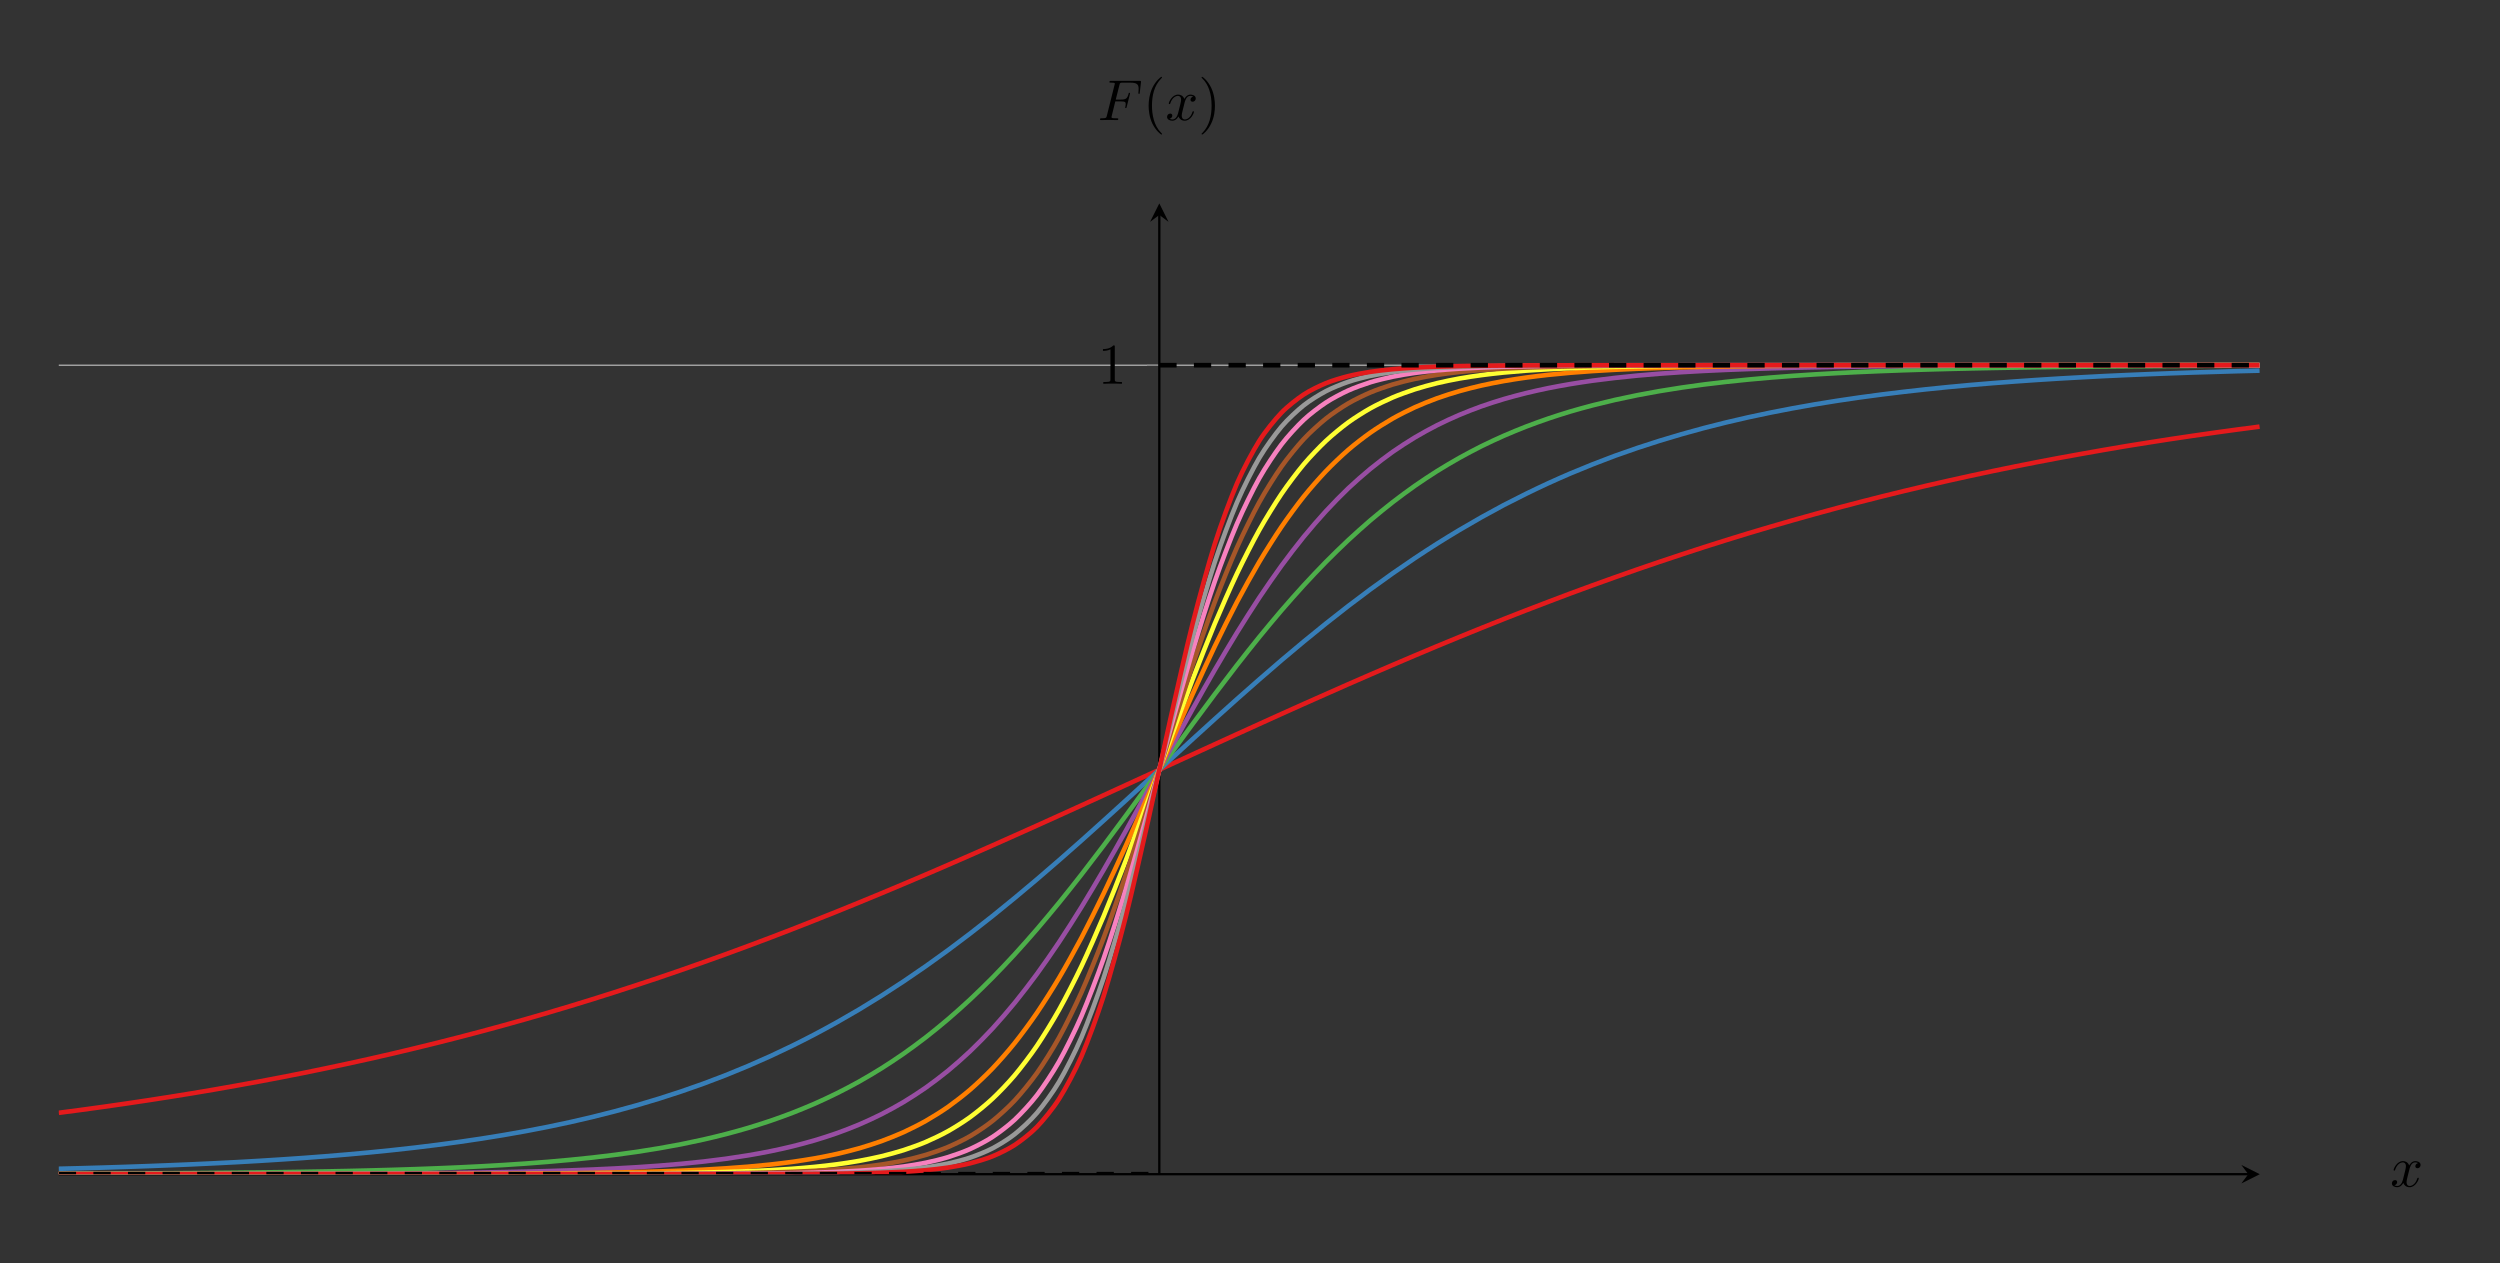 <?xml version="1.0" encoding="UTF-8"?>
<svg xmlns="http://www.w3.org/2000/svg" xmlns:xlink="http://www.w3.org/1999/xlink" width="432.042" height="218.348" viewBox="0 0 432.042 218.348">
<rect x="0" y="0" width="432.042" height="218.348" fill="#333333" stroke="none"/>
<defs>
<g>
<g id="glyph-0-0">
<path d="M 2.938 -6.375 C 2.938 -6.625 2.938 -6.641 2.703 -6.641 C 2.078 -6 1.203 -6 0.891 -6 L 0.891 -5.688 C 1.094 -5.688 1.672 -5.688 2.188 -5.953 L 2.188 -0.781 C 2.188 -0.422 2.156 -0.312 1.266 -0.312 L 0.953 -0.312 L 0.953 0 C 1.297 -0.031 2.156 -0.031 2.562 -0.031 C 2.953 -0.031 3.828 -0.031 4.172 0 L 4.172 -0.312 L 3.859 -0.312 C 2.953 -0.312 2.938 -0.422 2.938 -0.781 Z M 2.938 -6.375 "/>
</g>
<g id="glyph-0-1">
<path d="M 3.297 2.391 C 3.297 2.359 3.297 2.344 3.125 2.172 C 1.891 0.922 1.562 -0.969 1.562 -2.5 C 1.562 -4.234 1.938 -5.969 3.172 -7.203 C 3.297 -7.328 3.297 -7.344 3.297 -7.375 C 3.297 -7.453 3.266 -7.484 3.203 -7.484 C 3.094 -7.484 2.203 -6.797 1.609 -5.531 C 1.109 -4.438 0.984 -3.328 0.984 -2.5 C 0.984 -1.719 1.094 -0.516 1.641 0.625 C 2.25 1.844 3.094 2.5 3.203 2.5 C 3.266 2.5 3.297 2.469 3.297 2.391 Z M 3.297 2.391 "/>
</g>
<g id="glyph-0-2">
<path d="M 2.875 -2.5 C 2.875 -3.266 2.766 -4.469 2.219 -5.609 C 1.625 -6.828 0.766 -7.484 0.672 -7.484 C 0.609 -7.484 0.562 -7.438 0.562 -7.375 C 0.562 -7.344 0.562 -7.328 0.75 -7.141 C 1.734 -6.156 2.297 -4.578 2.297 -2.5 C 2.297 -0.781 1.938 0.969 0.703 2.219 C 0.562 2.344 0.562 2.359 0.562 2.391 C 0.562 2.453 0.609 2.5 0.672 2.5 C 0.766 2.5 1.672 1.812 2.25 0.547 C 2.766 -0.547 2.875 -1.656 2.875 -2.5 Z M 2.875 -2.5 "/>
</g>
<g id="glyph-1-0">
<path d="M 3.328 -3.016 C 3.391 -3.266 3.625 -4.188 4.312 -4.188 C 4.359 -4.188 4.609 -4.188 4.812 -4.062 C 4.531 -4 4.344 -3.766 4.344 -3.516 C 4.344 -3.359 4.453 -3.172 4.719 -3.172 C 4.938 -3.172 5.25 -3.344 5.25 -3.75 C 5.25 -4.266 4.672 -4.406 4.328 -4.406 C 3.75 -4.406 3.406 -3.875 3.281 -3.656 C 3.031 -4.312 2.5 -4.406 2.203 -4.406 C 1.172 -4.406 0.594 -3.125 0.594 -2.875 C 0.594 -2.766 0.703 -2.766 0.719 -2.766 C 0.797 -2.766 0.828 -2.797 0.844 -2.875 C 1.188 -3.938 1.844 -4.188 2.188 -4.188 C 2.375 -4.188 2.719 -4.094 2.719 -3.516 C 2.719 -3.203 2.547 -2.547 2.188 -1.141 C 2.031 -0.531 1.672 -0.109 1.234 -0.109 C 1.172 -0.109 0.953 -0.109 0.734 -0.234 C 0.984 -0.297 1.203 -0.5 1.203 -0.781 C 1.203 -1.047 0.984 -1.125 0.844 -1.125 C 0.531 -1.125 0.297 -0.875 0.297 -0.547 C 0.297 -0.094 0.781 0.109 1.219 0.109 C 1.891 0.109 2.25 -0.594 2.266 -0.641 C 2.391 -0.281 2.75 0.109 3.344 0.109 C 4.375 0.109 4.938 -1.172 4.938 -1.422 C 4.938 -1.531 4.859 -1.531 4.828 -1.531 C 4.734 -1.531 4.719 -1.484 4.688 -1.422 C 4.359 -0.344 3.688 -0.109 3.375 -0.109 C 2.984 -0.109 2.828 -0.422 2.828 -0.766 C 2.828 -0.984 2.875 -1.203 2.984 -1.641 Z M 3.328 -3.016 "/>
</g>
<g id="glyph-1-1">
<path d="M 3.016 -3.234 L 3.984 -3.234 C 4.734 -3.234 4.812 -3.078 4.812 -2.797 C 4.812 -2.719 4.812 -2.609 4.75 -2.297 C 4.719 -2.25 4.719 -2.219 4.719 -2.188 C 4.719 -2.109 4.781 -2.078 4.828 -2.078 C 4.938 -2.078 4.938 -2.109 4.984 -2.281 L 5.531 -4.453 C 5.562 -4.562 5.562 -4.578 5.562 -4.609 C 5.562 -4.625 5.547 -4.719 5.438 -4.719 C 5.344 -4.719 5.328 -4.672 5.297 -4.5 C 5.078 -3.734 4.859 -3.547 4 -3.547 L 3.094 -3.547 L 3.734 -6.078 C 3.828 -6.438 3.844 -6.469 4.281 -6.469 L 5.594 -6.469 C 6.812 -6.469 7.047 -6.141 7.047 -5.375 C 7.047 -5.141 7.047 -5.109 7.016 -4.828 C 7 -4.703 7 -4.688 7 -4.656 C 7 -4.609 7.031 -4.531 7.125 -4.531 C 7.234 -4.531 7.234 -4.594 7.25 -4.781 L 7.453 -6.516 C 7.484 -6.781 7.438 -6.781 7.188 -6.781 L 2.297 -6.781 C 2.109 -6.781 2 -6.781 2 -6.578 C 2 -6.469 2.094 -6.469 2.281 -6.469 C 2.656 -6.469 2.938 -6.469 2.938 -6.297 C 2.938 -6.25 2.938 -6.234 2.875 -6.047 L 1.562 -0.781 C 1.469 -0.391 1.453 -0.312 0.656 -0.312 C 0.484 -0.312 0.375 -0.312 0.375 -0.125 C 0.375 0 0.5 0 0.531 0 C 0.812 0 1.562 -0.031 1.844 -0.031 C 2.172 -0.031 3 0 3.328 0 C 3.422 0 3.531 0 3.531 -0.188 C 3.531 -0.266 3.484 -0.297 3.484 -0.297 C 3.453 -0.312 3.422 -0.312 3.203 -0.312 C 2.984 -0.312 2.938 -0.312 2.688 -0.328 C 2.391 -0.359 2.359 -0.406 2.359 -0.531 C 2.359 -0.547 2.359 -0.609 2.406 -0.75 Z M 3.016 -3.234 "/>
</g>
</g>
<clipPath id="clip-0">
<path clip-rule="nonzero" d="M 10.16 62 L 390.531 62 L 390.531 202.922 L 10.16 202.922 Z M 10.16 62 "/>
</clipPath>
<clipPath id="clip-1">
<path clip-rule="nonzero" d="M 10.16 52 L 390.531 52 L 390.531 202.922 L 10.16 202.922 Z M 10.16 52 "/>
</clipPath>
<clipPath id="clip-2">
<path clip-rule="nonzero" d="M 10.16 51 L 390.531 51 L 390.531 202.922 L 10.16 202.922 Z M 10.16 51 "/>
</clipPath>
<clipPath id="clip-3">
<path clip-rule="nonzero" d="M 10.16 191 L 212 191 L 212 202.922 L 10.16 202.922 Z M 10.16 191 "/>
</clipPath>
<clipPath id="clip-4">
<path clip-rule="nonzero" d="M 189 51 L 390.531 51 L 390.531 75 L 189 75 Z M 189 51 "/>
</clipPath>
</defs>
<path fill="none" stroke-width="0.199" stroke-linecap="butt" stroke-linejoin="miter" stroke="rgb(75%, 75%, 75%)" stroke-opacity="1" stroke-miterlimit="10" d="M -0.002 139.807 L 380.369 139.807 " transform="matrix(1, 0, 0, -1, 10.162, 202.92)"/>
<path fill="none" stroke-width="0.199" stroke-linecap="butt" stroke-linejoin="miter" stroke="rgb(50%, 50%, 50%)" stroke-opacity="1" stroke-miterlimit="10" d="M 188.057 139.807 L 192.311 139.807 " transform="matrix(1, 0, 0, -1, 10.162, 202.92)"/>
<path fill="none" stroke-width="0.399" stroke-linecap="butt" stroke-linejoin="miter" stroke="rgb(0%, 0%, 0%)" stroke-opacity="1" stroke-miterlimit="10" d="M -0.002 -0.002 L 378.377 -0.002 " transform="matrix(1, 0, 0, -1, 10.162, 202.92)"/>
<path fill-rule="nonzero" fill="rgb(0%, 0%, 0%)" fill-opacity="1" d="M 390.531 202.922 L 387.344 201.324 L 388.539 202.922 L 387.344 204.516 "/>
<path fill="none" stroke-width="0.399" stroke-linecap="butt" stroke-linejoin="miter" stroke="rgb(0%, 0%, 0%)" stroke-opacity="1" stroke-miterlimit="10" d="M 190.186 -0.002 L 190.186 165.775 " transform="matrix(1, 0, 0, -1, 10.162, 202.92)"/>
<path fill-rule="nonzero" fill="rgb(0%, 0%, 0%)" fill-opacity="1" d="M 200.348 35.152 L 198.754 38.34 L 200.348 37.145 L 201.941 38.34 "/>
<g fill="rgb(0%, 0%, 0%)" fill-opacity="1">
<use xlink:href="#glyph-0-0" x="189.717" y="66.326"/>
</g>
<g clip-path="url(#clip-0)">
<path fill="none" stroke-width="0.797" stroke-linecap="butt" stroke-linejoin="miter" stroke="rgb(89.412%, 10.196%, 10.979%)" stroke-opacity="1" stroke-miterlimit="10" d="M -0.002 10.607 C -0.002 10.607 2.776 10.967 3.842 11.111 C 4.908 11.256 6.619 11.49 7.682 11.639 C 8.748 11.787 10.459 12.033 11.525 12.19 C 12.592 12.346 14.299 12.6 15.365 12.764 C 16.432 12.924 18.143 13.193 19.209 13.361 C 20.276 13.529 21.983 13.807 23.049 13.982 C 24.115 14.158 25.826 14.447 26.893 14.631 C 27.959 14.815 29.666 15.119 30.733 15.311 C 31.799 15.498 33.51 15.811 34.576 16.01 C 35.643 16.209 37.35 16.533 38.416 16.74 C 39.483 16.947 41.193 17.283 42.26 17.498 C 43.326 17.713 45.033 18.065 46.1 18.287 C 47.166 18.51 48.877 18.873 49.943 19.104 C 51.01 19.334 52.717 19.713 53.783 19.951 C 54.85 20.193 56.561 20.584 57.627 20.83 C 58.693 21.08 60.401 21.486 61.467 21.744 C 62.533 22.002 64.244 22.42 65.311 22.686 C 66.377 22.951 68.084 23.385 69.15 23.662 C 70.217 23.94 71.928 24.389 72.994 24.67 C 74.061 24.955 75.768 25.42 76.834 25.713 C 77.9 26.01 79.611 26.49 80.678 26.791 C 81.74 27.096 83.451 27.588 84.518 27.9 C 85.584 28.213 87.295 28.725 88.361 29.045 C 89.424 29.369 91.135 29.893 92.201 30.225 C 93.268 30.557 94.979 31.1 96.041 31.44 C 97.108 31.779 98.818 32.338 99.885 32.69 C 100.951 33.037 102.662 33.608 103.725 33.967 C 104.791 34.33 106.502 34.916 107.568 35.283 C 108.635 35.654 110.342 36.256 111.408 36.635 C 112.475 37.014 114.186 37.627 115.252 38.014 C 116.318 38.4 118.025 39.029 119.092 39.428 C 120.158 39.822 121.869 40.467 122.936 40.873 C 124.002 41.279 125.709 41.936 126.775 42.35 C 127.842 42.764 129.553 43.436 130.619 43.858 C 131.686 44.279 133.393 44.959 134.459 45.389 C 135.525 45.818 137.236 46.514 138.303 46.951 C 139.369 47.385 141.076 48.096 142.143 48.537 C 143.209 48.983 144.92 49.697 145.986 50.15 C 147.053 50.6 148.76 51.326 149.826 51.783 C 150.893 52.24 152.604 52.979 153.67 53.443 C 154.736 53.904 156.443 54.65 157.51 55.119 C 158.576 55.588 160.287 56.342 161.354 56.815 C 162.42 57.287 164.127 58.049 165.193 58.525 C 166.26 59.002 167.971 59.768 169.037 60.248 C 170.104 60.729 171.811 61.502 172.877 61.986 C 173.943 62.471 175.654 63.248 176.721 63.733 C 177.783 64.221 179.494 64.998 180.561 65.486 C 181.627 65.975 183.338 66.76 184.404 67.248 C 185.467 67.736 187.178 68.522 188.244 69.01 C 189.311 69.502 191.022 70.279 192.084 70.772 C 193.15 71.26 194.861 72.049 195.928 72.537 C 196.994 73.025 198.705 73.807 199.768 74.295 C 200.834 74.779 202.545 75.561 203.611 76.049 C 204.678 76.533 206.389 77.311 207.451 77.795 C 208.518 78.279 210.229 79.057 211.295 79.537 C 212.361 80.018 214.068 80.783 215.135 81.26 C 216.201 81.733 217.912 82.494 218.979 82.967 C 220.045 83.44 221.752 84.197 222.818 84.666 C 223.885 85.135 225.596 85.877 226.662 86.342 C 227.729 86.803 229.436 87.541 230.502 87.998 C 231.568 88.455 233.279 89.186 234.346 89.635 C 235.412 90.088 237.119 90.807 238.186 91.252 C 239.252 91.697 240.963 92.4 242.029 92.838 C 243.096 93.275 244.803 93.971 245.869 94.4 C 246.936 94.83 248.647 95.514 249.713 95.936 C 250.779 96.354 252.486 97.025 253.553 97.44 C 254.619 97.854 256.33 98.506 257.397 98.912 C 258.463 99.318 260.17 99.967 261.236 100.365 C 262.303 100.76 264.014 101.389 265.08 101.775 C 266.147 102.162 267.854 102.775 268.92 103.154 C 269.986 103.537 271.697 104.139 272.764 104.506 C 273.826 104.877 275.537 105.459 276.604 105.818 C 277.67 106.178 279.381 106.748 280.447 107.1 C 281.51 107.451 283.221 108.01 284.287 108.354 C 285.354 108.697 287.065 109.236 288.127 109.568 C 289.193 109.9 290.904 110.428 291.971 110.752 C 293.037 111.076 294.748 111.58 295.811 111.893 C 296.877 112.205 298.588 112.701 299.654 113.006 C 300.721 113.311 302.432 113.791 303.494 114.084 C 304.561 114.381 306.272 114.846 307.338 115.131 C 308.404 115.412 310.111 115.858 311.178 116.135 C 312.244 116.408 313.955 116.85 315.022 117.115 C 316.088 117.381 317.795 117.799 318.861 118.057 C 319.928 118.315 321.639 118.721 322.705 118.971 C 323.772 119.221 325.479 119.608 326.545 119.846 C 327.611 120.088 329.322 120.467 330.389 120.697 C 331.455 120.928 333.162 121.291 334.229 121.514 C 335.295 121.736 337.006 122.088 338.072 122.303 C 339.139 122.518 340.846 122.858 341.912 123.065 C 342.979 123.272 344.69 123.6 345.756 123.795 C 346.822 123.994 348.529 124.303 349.596 124.49 C 350.662 124.682 352.373 124.986 353.44 125.17 C 354.506 125.358 356.213 125.65 357.279 125.826 C 358.346 126.002 360.057 126.272 361.123 126.44 C 362.19 126.608 363.897 126.877 364.963 127.041 C 366.029 127.201 367.74 127.455 368.807 127.611 C 369.869 127.768 371.58 128.014 372.647 128.162 C 373.713 128.315 375.424 128.549 376.49 128.69 C 377.553 128.834 380.33 129.193 380.33 129.193 " transform="matrix(1, 0, 0, -1, 10.162, 202.92)"/>
</g>
<g clip-path="url(#clip-1)">
<path fill="none" stroke-width="0.797" stroke-linecap="butt" stroke-linejoin="miter" stroke="rgb(21.57%, 49.413%, 72.156%)" stroke-opacity="1" stroke-miterlimit="10" d="M -0.002 0.936 C -0.002 0.936 2.776 1.006 3.842 1.033 C 4.908 1.065 6.619 1.111 7.682 1.143 C 8.748 1.174 10.459 1.229 11.525 1.264 C 12.592 1.299 14.299 1.357 15.365 1.397 C 16.432 1.436 18.143 1.502 19.209 1.545 C 20.276 1.588 21.983 1.658 23.049 1.705 C 24.115 1.752 25.826 1.834 26.893 1.885 C 27.959 1.936 29.666 2.025 30.733 2.08 C 31.799 2.139 33.51 2.236 34.576 2.299 C 35.643 2.361 37.35 2.471 38.416 2.541 C 39.483 2.607 41.193 2.729 42.26 2.803 C 43.326 2.881 45.033 3.01 46.1 3.096 C 47.166 3.182 48.877 3.322 49.943 3.416 C 51.01 3.51 52.717 3.666 53.783 3.768 C 54.85 3.873 56.561 4.045 57.627 4.158 C 58.693 4.272 60.401 4.463 61.467 4.584 C 62.533 4.709 64.244 4.92 65.311 5.057 C 66.377 5.193 68.084 5.42 69.15 5.572 C 70.217 5.721 71.928 5.975 72.994 6.139 C 74.061 6.303 75.768 6.576 76.834 6.76 C 77.9 6.94 79.611 7.24 80.678 7.44 C 81.74 7.635 83.451 7.967 84.518 8.182 C 85.584 8.4 87.295 8.76 88.361 8.994 C 89.424 9.232 91.135 9.627 92.201 9.885 C 93.268 10.143 94.979 10.572 96.041 10.854 C 97.108 11.135 98.818 11.604 99.885 11.908 C 100.951 12.213 102.662 12.725 103.725 13.057 C 104.791 13.389 106.502 13.943 107.568 14.303 C 108.635 14.662 110.342 15.26 111.408 15.65 C 112.475 16.041 114.186 16.69 115.252 17.111 C 116.318 17.533 118.025 18.233 119.092 18.69 C 120.158 19.143 121.869 19.897 122.936 20.385 C 124.002 20.873 125.709 21.682 126.775 22.205 C 127.842 22.729 129.553 23.596 130.619 24.158 C 131.686 24.717 133.393 25.647 134.459 26.244 C 135.525 26.842 137.236 27.83 138.303 28.463 C 139.369 29.1 141.076 30.147 142.143 30.822 C 143.209 31.494 144.92 32.608 145.986 33.318 C 147.053 34.029 148.76 35.201 149.826 35.947 C 150.893 36.697 152.604 37.928 153.67 38.709 C 154.736 39.494 156.443 40.783 157.51 41.6 C 158.576 42.42 160.287 43.76 161.354 44.608 C 162.42 45.459 164.127 46.854 165.193 47.733 C 166.26 48.615 167.971 50.053 169.037 50.959 C 170.104 51.865 171.811 53.342 172.877 54.272 C 173.943 55.201 175.654 56.709 176.721 57.658 C 177.783 58.608 179.494 60.147 180.561 61.108 C 181.627 62.072 183.338 63.627 184.404 64.6 C 185.467 65.572 187.178 67.143 188.244 68.119 C 189.311 69.096 191.022 70.666 192.084 71.643 C 193.15 72.619 194.861 74.19 195.928 75.166 C 196.994 76.139 198.705 77.693 199.768 78.658 C 200.834 79.623 202.545 81.158 203.611 82.108 C 204.678 83.057 206.389 84.565 207.451 85.494 C 208.518 86.428 210.229 87.908 211.295 88.815 C 212.361 89.721 214.068 91.158 215.135 92.037 C 216.201 92.92 217.912 94.311 218.979 95.162 C 220.045 96.014 221.752 97.354 222.818 98.174 C 223.885 98.99 225.596 100.283 226.662 101.068 C 227.729 101.854 229.436 103.084 230.502 103.83 C 231.568 104.58 233.279 105.752 234.346 106.463 C 235.412 107.174 237.119 108.287 238.186 108.959 C 239.252 109.635 240.963 110.678 242.029 111.315 C 243.096 111.947 244.803 112.936 245.869 113.537 C 246.936 114.135 248.647 115.072 249.713 115.635 C 250.779 116.193 252.486 117.053 253.553 117.576 C 254.619 118.1 256.33 118.916 257.397 119.404 C 258.463 119.897 260.17 120.647 261.236 121.104 C 262.303 121.557 264.014 122.256 265.08 122.678 C 266.147 123.1 267.854 123.756 268.92 124.147 C 269.986 124.537 271.697 125.135 272.764 125.494 C 273.826 125.854 275.537 126.404 276.604 126.736 C 277.67 127.068 279.381 127.58 280.447 127.885 C 281.51 128.19 283.221 128.662 284.287 128.943 C 285.354 129.225 287.065 129.654 288.127 129.912 C 289.193 130.17 290.904 130.568 291.971 130.803 C 293.037 131.041 294.748 131.4 295.811 131.615 C 296.877 131.834 298.588 132.166 299.654 132.361 C 300.721 132.561 302.432 132.861 303.494 133.041 C 304.561 133.221 306.272 133.498 307.338 133.662 C 308.404 133.826 310.111 134.076 311.178 134.229 C 312.244 134.377 313.955 134.607 315.022 134.744 C 316.088 134.881 317.795 135.088 318.861 135.213 C 319.928 135.338 321.639 135.529 322.705 135.643 C 323.772 135.756 325.479 135.928 326.545 136.033 C 327.611 136.135 329.322 136.291 330.389 136.389 C 331.455 136.482 333.162 136.623 334.229 136.709 C 335.295 136.791 337.006 136.92 338.072 136.998 C 339.139 137.072 340.846 137.193 341.912 137.264 C 342.979 137.334 344.69 137.443 345.756 137.506 C 346.822 137.568 348.529 137.662 349.596 137.721 C 350.662 137.779 352.373 137.869 353.44 137.924 C 354.506 137.975 356.213 138.053 357.279 138.1 C 358.346 138.147 360.057 138.217 361.123 138.26 C 362.19 138.303 363.897 138.369 364.963 138.408 C 366.029 138.447 367.74 138.51 368.807 138.545 C 369.869 138.58 371.58 138.627 372.647 138.658 C 373.713 138.693 375.424 138.744 376.49 138.772 C 377.553 138.799 380.33 138.869 380.33 138.869 " transform="matrix(1, 0, 0, -1, 10.162, 202.92)"/>
</g>
<g clip-path="url(#clip-2)">
<path fill="none" stroke-width="0.797" stroke-linecap="butt" stroke-linejoin="miter" stroke="rgb(30.196%, 68.625%, 29.019%)" stroke-opacity="1" stroke-miterlimit="10" d="M -0.002 0.076 C -0.002 0.076 2.776 0.088 3.842 0.088 C 4.908 0.092 6.619 0.1 7.682 0.104 C 8.748 0.107 10.459 0.115 11.525 0.123 C 12.592 0.127 14.299 0.135 15.365 0.143 C 16.432 0.147 18.143 0.158 19.209 0.166 C 20.276 0.17 21.983 0.182 23.049 0.193 C 24.115 0.201 25.826 0.213 26.893 0.225 C 27.959 0.233 29.666 0.248 30.733 0.26 C 31.799 0.272 33.51 0.287 34.576 0.303 C 35.643 0.315 37.35 0.338 38.416 0.35 C 39.483 0.365 41.193 0.393 42.26 0.408 C 43.326 0.424 45.033 0.455 46.1 0.475 C 47.166 0.494 48.877 0.529 49.943 0.553 C 51.01 0.576 52.717 0.615 53.783 0.643 C 54.85 0.67 56.561 0.717 57.627 0.748 C 58.693 0.779 60.401 0.83 61.467 0.869 C 62.533 0.904 64.244 0.967 65.311 1.01 C 66.377 1.049 68.084 1.123 69.15 1.174 C 70.217 1.221 71.928 1.307 72.994 1.361 C 74.061 1.42 75.768 1.518 76.834 1.584 C 77.9 1.647 79.611 1.76 80.678 1.838 C 81.74 1.916 83.451 2.045 84.518 2.135 C 85.584 2.221 87.295 2.373 88.361 2.479 C 89.424 2.58 91.135 2.756 92.201 2.873 C 93.268 2.994 94.979 3.193 96.041 3.334 C 97.108 3.471 98.818 3.705 99.885 3.861 C 100.951 4.022 102.662 4.291 103.725 4.475 C 104.791 4.658 106.502 4.967 107.568 5.178 C 108.635 5.389 110.342 5.748 111.408 5.99 C 112.475 6.232 114.186 6.643 115.252 6.92 C 116.318 7.197 118.025 7.67 119.092 7.986 C 120.158 8.307 121.869 8.846 122.936 9.209 C 124.002 9.572 125.709 10.19 126.775 10.6 C 127.842 11.014 129.553 11.717 130.619 12.182 C 131.686 12.65 133.393 13.447 134.459 13.979 C 135.525 14.506 137.236 15.404 138.303 16.002 C 139.369 16.6 141.076 17.611 142.143 18.279 C 143.209 18.947 144.92 20.076 145.986 20.822 C 147.053 21.568 148.76 22.826 149.826 23.65 C 150.893 24.479 152.604 25.869 153.67 26.783 C 154.736 27.693 156.443 29.217 157.51 30.213 C 158.576 31.209 160.287 32.873 161.354 33.955 C 162.42 35.033 164.127 36.838 165.193 37.998 C 166.26 39.162 167.971 41.096 169.037 42.334 C 170.104 43.576 171.811 45.627 172.877 46.936 C 173.943 48.244 175.654 50.4 176.721 51.772 C 177.783 53.139 179.494 55.381 180.561 56.795 C 181.627 58.213 183.338 60.522 184.404 61.971 C 185.467 63.416 187.178 65.768 188.244 67.229 C 189.311 68.693 191.022 71.053 192.084 72.518 C 193.15 73.979 194.861 76.33 195.928 77.779 C 196.994 79.229 198.705 81.537 199.768 82.951 C 200.834 84.369 202.545 86.611 203.611 87.979 C 204.678 89.35 206.389 91.51 207.451 92.818 C 208.518 94.131 210.229 96.186 211.295 97.428 C 212.361 98.666 214.068 100.596 215.135 101.76 C 216.201 102.924 217.912 104.729 218.979 105.811 C 220.045 106.893 221.752 108.557 222.818 109.553 C 223.885 110.549 225.596 112.084 226.662 112.998 C 227.729 113.908 229.436 115.295 230.502 116.123 C 231.568 116.951 233.279 118.213 234.346 118.959 C 235.412 119.705 237.119 120.838 238.186 121.506 C 239.252 122.174 240.963 123.186 242.029 123.783 C 243.096 124.381 244.803 125.283 245.869 125.815 C 246.936 126.346 248.647 127.139 249.713 127.608 C 250.779 128.072 252.486 128.779 253.553 129.19 C 254.619 129.604 256.33 130.221 257.397 130.584 C 258.463 130.947 260.17 131.49 261.236 131.811 C 262.303 132.127 264.014 132.596 265.08 132.873 C 266.147 133.15 267.854 133.565 268.92 133.807 C 269.986 134.049 271.697 134.408 272.764 134.619 C 273.826 134.83 275.537 135.143 276.604 135.326 C 277.67 135.506 279.381 135.779 280.447 135.94 C 281.51 136.1 283.221 136.334 284.287 136.471 C 285.354 136.607 287.065 136.811 288.127 136.928 C 289.193 137.049 290.904 137.221 291.971 137.326 C 293.037 137.428 294.748 137.58 295.811 137.67 C 296.877 137.76 298.588 137.893 299.654 137.967 C 300.721 138.045 302.432 138.154 303.494 138.221 C 304.561 138.287 306.272 138.385 307.338 138.44 C 308.404 138.498 310.111 138.584 311.178 138.631 C 312.244 138.682 313.955 138.752 315.022 138.795 C 316.088 138.838 317.795 138.9 318.861 138.936 C 319.928 138.971 321.639 139.025 322.705 139.057 C 323.772 139.088 325.479 139.135 326.545 139.162 C 327.611 139.19 329.322 139.229 330.389 139.252 C 331.455 139.275 333.162 139.307 334.229 139.33 C 335.295 139.35 337.006 139.381 338.072 139.397 C 339.139 139.416 340.846 139.44 341.912 139.455 C 342.979 139.467 344.69 139.49 345.756 139.502 C 346.822 139.514 348.529 139.533 349.596 139.545 C 350.662 139.557 352.373 139.572 353.44 139.584 C 354.506 139.592 356.213 139.607 357.279 139.615 C 358.346 139.623 360.057 139.635 361.123 139.643 C 362.19 139.65 363.897 139.654 364.963 139.662 C 366.029 139.666 367.74 139.678 368.807 139.686 C 369.869 139.69 371.58 139.697 372.647 139.701 C 373.713 139.705 375.424 139.709 376.49 139.713 C 377.553 139.717 380.33 139.729 380.33 139.729 " transform="matrix(1, 0, 0, -1, 10.162, 202.92)"/>
<path fill="none" stroke-width="0.797" stroke-linecap="butt" stroke-linejoin="miter" stroke="rgb(59.607%, 30.588%, 63.921%)" stroke-opacity="1" stroke-miterlimit="10" d="M -0.002 0.006 C -0.002 0.006 2.776 0.006 3.842 0.006 C 4.908 0.01 6.619 0.01 7.682 0.01 C 8.748 0.01 10.459 0.01 11.525 0.01 C 12.592 0.014 14.299 0.014 15.365 0.014 C 16.432 0.014 18.143 0.018 19.209 0.018 C 20.276 0.018 21.983 0.022 23.049 0.022 C 24.115 0.022 25.826 0.025 26.893 0.025 C 27.959 0.029 29.666 0.029 30.733 0.033 C 31.799 0.033 33.51 0.037 34.576 0.037 C 35.643 0.041 37.35 0.045 38.416 0.049 C 39.483 0.049 41.193 0.057 42.26 0.057 C 43.326 0.061 45.033 0.068 46.1 0.072 C 47.166 0.076 48.877 0.084 49.943 0.088 C 51.01 0.092 52.717 0.1 53.783 0.107 C 54.85 0.111 56.561 0.123 57.627 0.131 C 58.693 0.139 60.401 0.15 61.467 0.162 C 62.533 0.17 64.244 0.186 65.311 0.197 C 66.377 0.209 68.084 0.229 69.15 0.24 C 70.217 0.252 71.928 0.279 72.994 0.295 C 74.061 0.311 75.768 0.338 76.834 0.361 C 77.9 0.381 79.611 0.416 80.678 0.44 C 81.74 0.463 83.451 0.51 84.518 0.537 C 85.584 0.568 87.295 0.619 88.361 0.658 C 89.424 0.693 91.135 0.76 92.201 0.803 C 93.268 0.85 94.979 0.928 96.041 0.983 C 97.108 1.037 98.818 1.135 99.885 1.201 C 100.951 1.268 102.662 1.385 103.725 1.467 C 104.791 1.549 106.502 1.693 107.568 1.791 C 108.635 1.893 110.342 2.065 111.408 2.186 C 112.475 2.307 114.186 2.522 115.252 2.666 C 116.318 2.815 118.025 3.072 119.092 3.252 C 120.158 3.428 121.869 3.74 122.936 3.959 C 124.002 4.174 125.709 4.549 126.775 4.815 C 127.842 5.076 129.553 5.529 130.619 5.846 C 131.686 6.162 133.393 6.709 134.459 7.088 C 135.525 7.467 137.236 8.123 138.303 8.576 C 139.369 9.029 141.076 9.815 142.143 10.354 C 143.209 10.893 144.92 11.826 145.986 12.463 C 147.053 13.104 148.76 14.205 149.826 14.955 C 150.893 15.709 152.604 17.002 153.67 17.877 C 154.736 18.752 156.443 20.256 157.51 21.268 C 158.576 22.279 160.287 24.014 161.354 25.174 C 162.42 26.33 164.127 28.307 165.193 29.615 C 166.26 30.924 167.971 33.143 169.037 34.604 C 170.104 36.061 171.811 38.522 172.877 40.123 C 173.943 41.725 175.654 44.412 176.721 46.143 C 177.783 47.873 179.494 50.752 180.561 52.588 C 181.627 54.42 183.338 57.451 184.404 59.361 C 185.467 61.268 187.178 64.393 188.244 66.342 C 189.311 68.287 191.022 71.443 192.084 73.389 C 193.15 75.334 194.861 78.463 195.928 80.369 C 196.994 82.279 198.705 85.315 199.768 87.147 C 200.834 88.983 202.545 91.865 203.611 93.596 C 204.678 95.326 206.389 98.014 207.451 99.619 C 208.518 101.221 210.229 103.69 211.295 105.15 C 212.361 106.611 214.068 108.838 215.135 110.147 C 216.201 111.459 217.912 113.428 218.979 114.588 C 220.045 115.748 221.752 117.494 222.818 118.51 C 223.885 119.522 225.596 121.018 226.662 121.897 C 227.729 122.772 229.436 124.072 230.502 124.826 C 231.568 125.576 233.279 126.678 234.346 127.318 C 235.412 127.959 237.119 128.893 238.186 129.432 C 239.252 129.975 240.963 130.76 242.029 131.213 C 243.096 131.67 244.803 132.326 245.869 132.709 C 246.936 133.088 248.647 133.635 249.713 133.951 C 250.779 134.268 252.486 134.721 253.553 134.982 C 254.619 135.244 256.33 135.623 257.397 135.842 C 258.463 136.057 260.17 136.369 261.236 136.549 C 262.303 136.729 264.014 136.986 265.08 137.135 C 266.147 137.279 267.854 137.49 268.92 137.611 C 269.986 137.732 271.697 137.908 272.764 138.01 C 273.826 138.107 275.537 138.256 276.604 138.338 C 277.67 138.42 279.381 138.537 280.447 138.604 C 281.51 138.67 283.221 138.768 284.287 138.822 C 285.354 138.877 287.065 138.955 288.127 138.998 C 289.193 139.041 290.904 139.107 291.971 139.143 C 293.037 139.178 294.748 139.232 295.811 139.264 C 296.877 139.295 298.588 139.342 299.654 139.369 C 300.721 139.393 302.432 139.424 303.494 139.443 C 304.561 139.463 306.272 139.494 307.338 139.514 C 308.404 139.529 310.111 139.553 311.178 139.565 C 312.244 139.58 313.955 139.6 315.022 139.611 C 316.088 139.623 317.795 139.639 318.861 139.647 C 319.928 139.654 321.639 139.666 322.705 139.674 C 323.772 139.678 325.479 139.69 326.545 139.697 C 327.611 139.705 329.322 139.713 330.389 139.717 C 331.455 139.721 333.162 139.729 334.229 139.732 C 335.295 139.736 337.006 139.74 338.072 139.744 C 339.139 139.748 340.846 139.752 341.912 139.756 C 342.979 139.76 344.69 139.768 345.756 139.768 C 346.822 139.772 348.529 139.772 349.596 139.775 C 350.662 139.775 352.373 139.779 353.44 139.783 C 354.506 139.783 356.213 139.783 357.279 139.787 C 358.346 139.787 360.057 139.787 361.123 139.787 C 362.19 139.787 363.897 139.791 364.963 139.791 C 366.029 139.795 367.74 139.795 368.807 139.795 C 369.869 139.795 371.58 139.795 372.647 139.795 C 373.713 139.795 375.424 139.795 376.49 139.795 C 377.553 139.795 380.33 139.799 380.33 139.799 " transform="matrix(1, 0, 0, -1, 10.162, 202.92)"/>
<path fill="none" stroke-width="0.797" stroke-linecap="butt" stroke-linejoin="miter" stroke="rgb(100%, 49.805%, 0%)" stroke-opacity="1" stroke-miterlimit="10" d="M -0.002 0.002 C -0.002 0.002 2.776 0.002 3.842 0.002 C 4.908 0.002 6.619 0.002 7.682 0.002 C 8.748 0.002 10.459 0.002 11.525 0.002 C 12.592 0.002 14.299 0.002 15.365 0.002 C 16.432 0.002 18.143 0.002 19.209 0.002 C 20.276 0.002 21.983 0.002 23.049 0.002 C 24.115 0.002 25.826 0.002 26.893 0.002 C 27.959 0.002 29.666 0.002 30.733 0.002 C 31.799 0.006 33.51 0.006 34.576 0.006 C 35.643 0.006 37.35 0.006 38.416 0.006 C 39.483 0.006 41.193 0.006 42.26 0.01 C 43.326 0.01 45.033 0.01 46.1 0.01 C 47.166 0.01 48.877 0.014 49.943 0.014 C 51.01 0.014 52.717 0.018 53.783 0.018 C 54.85 0.018 56.561 0.022 57.627 0.022 C 58.693 0.025 60.401 0.029 61.467 0.029 C 62.533 0.033 64.244 0.037 65.311 0.037 C 66.377 0.041 68.084 0.045 69.15 0.049 C 70.217 0.053 71.928 0.057 72.994 0.065 C 74.061 0.068 75.768 0.076 76.834 0.08 C 77.9 0.088 79.611 0.096 80.678 0.104 C 81.74 0.111 83.451 0.123 84.518 0.135 C 85.584 0.143 87.295 0.162 88.361 0.174 C 89.424 0.186 91.135 0.205 92.201 0.225 C 93.268 0.24 94.979 0.268 96.041 0.287 C 97.108 0.307 98.818 0.342 99.885 0.369 C 100.951 0.397 102.662 0.44 103.725 0.475 C 104.791 0.506 106.502 0.568 107.568 0.611 C 108.635 0.654 110.342 0.729 111.408 0.783 C 112.475 0.838 114.186 0.936 115.252 1.01 C 116.318 1.08 118.025 1.205 119.092 1.295 C 120.158 1.385 121.869 1.545 122.936 1.662 C 124.002 1.779 125.709 1.982 126.775 2.131 C 127.842 2.283 129.553 2.545 130.619 2.732 C 131.686 2.924 133.393 3.256 134.459 3.498 C 135.525 3.74 137.236 4.166 138.303 4.471 C 139.369 4.779 141.076 5.318 142.143 5.705 C 143.209 6.092 144.92 6.772 145.986 7.256 C 147.053 7.744 148.76 8.6 149.826 9.205 C 150.893 9.811 152.604 10.877 153.67 11.627 C 154.736 12.381 156.443 13.697 157.51 14.619 C 158.576 15.541 160.287 17.154 161.354 18.272 C 162.42 19.385 164.127 21.33 165.193 22.666 C 166.26 23.998 167.971 26.315 169.037 27.881 C 170.104 29.443 171.811 32.143 172.877 33.943 C 173.943 35.74 175.654 38.822 176.721 40.842 C 177.783 42.865 179.494 46.295 180.561 48.506 C 181.627 50.717 183.338 54.428 184.404 56.779 C 185.467 59.131 187.178 63.029 188.244 65.451 C 189.311 67.877 191.022 71.83 192.084 74.256 C 193.15 76.682 194.861 80.588 195.928 82.94 C 196.994 85.295 198.705 89.002 199.768 91.217 C 200.834 93.428 202.545 96.865 203.611 98.889 C 204.678 100.912 206.389 103.994 207.451 105.795 C 208.518 107.596 210.229 110.299 211.295 111.869 C 212.361 113.436 214.068 115.76 215.135 117.096 C 216.201 118.432 217.912 120.377 218.979 121.494 C 220.045 122.615 221.752 124.236 222.818 125.158 C 223.885 126.084 225.596 127.4 226.662 128.15 C 227.729 128.904 229.436 129.971 230.502 130.58 C 231.568 131.186 233.279 132.045 234.346 132.533 C 235.412 133.018 237.119 133.701 238.186 134.088 C 239.252 134.475 240.963 135.018 242.029 135.322 C 243.096 135.631 244.803 136.057 245.869 136.299 C 246.936 136.541 248.647 136.877 249.713 137.065 C 250.779 137.256 252.486 137.518 253.553 137.666 C 254.619 137.815 256.33 138.022 257.397 138.139 C 258.463 138.256 260.17 138.416 261.236 138.506 C 262.303 138.596 264.014 138.725 265.08 138.795 C 266.147 138.865 267.854 138.963 268.92 139.018 C 269.986 139.072 271.697 139.15 272.764 139.193 C 273.826 139.236 275.537 139.295 276.604 139.33 C 277.67 139.361 279.381 139.408 280.447 139.436 C 281.51 139.459 283.221 139.494 284.287 139.514 C 285.354 139.537 287.065 139.568 288.127 139.584 C 289.193 139.6 290.904 139.615 291.971 139.627 C 293.037 139.643 294.748 139.658 295.811 139.67 C 296.877 139.678 298.588 139.693 299.654 139.701 C 300.721 139.709 302.432 139.717 303.494 139.721 C 304.561 139.729 306.272 139.736 307.338 139.74 C 308.404 139.744 310.111 139.752 311.178 139.756 C 312.244 139.76 313.955 139.764 315.022 139.768 C 316.088 139.772 317.795 139.775 318.861 139.775 C 319.928 139.779 321.639 139.779 322.705 139.783 C 323.772 139.783 325.479 139.783 326.545 139.787 C 327.611 139.787 329.322 139.791 330.389 139.795 C 331.455 139.795 333.162 139.795 334.229 139.795 C 335.295 139.795 337.006 139.795 338.072 139.795 C 339.139 139.795 340.846 139.799 341.912 139.799 C 342.979 139.799 344.69 139.799 345.756 139.799 C 346.822 139.799 348.529 139.799 349.596 139.799 C 350.662 139.799 352.373 139.803 353.44 139.803 C 354.506 139.803 356.213 139.803 357.279 139.803 C 358.346 139.803 360.057 139.803 361.123 139.803 C 362.19 139.803 363.897 139.803 364.963 139.803 C 366.029 139.803 367.74 139.803 368.807 139.803 C 369.869 139.803 371.58 139.807 372.647 139.807 C 373.713 139.807 375.424 139.807 376.49 139.807 C 377.553 139.807 380.33 139.807 380.33 139.807 " transform="matrix(1, 0, 0, -1, 10.162, 202.92)"/>
<path fill="none" stroke-width="0.797" stroke-linecap="butt" stroke-linejoin="miter" stroke="rgb(100%, 100%, 20%)" stroke-opacity="1" stroke-miterlimit="10" d="M -0.002 -0.002 C -0.002 -0.002 2.776 -0.002 3.842 -0.002 C 4.908 -0.002 6.619 -0.002 7.682 -0.002 C 8.748 -0.002 10.459 0.002 11.525 0.002 C 12.592 0.002 14.299 0.002 15.365 0.002 C 16.432 0.002 18.143 0.002 19.209 0.002 C 20.276 0.002 21.983 0.002 23.049 0.002 C 24.115 0.002 25.826 0.002 26.893 0.002 C 27.959 0.002 29.666 0.002 30.733 0.002 C 31.799 0.002 33.51 0.002 34.576 0.002 C 35.643 0.002 37.35 0.002 38.416 0.002 C 39.483 0.002 41.193 0.002 42.26 0.002 C 43.326 0.002 45.033 0.002 46.1 0.002 C 47.166 0.002 48.877 0.002 49.943 0.002 C 51.01 0.002 52.717 0.002 53.783 0.002 C 54.85 0.002 56.561 0.002 57.627 0.006 C 58.693 0.006 60.401 0.006 61.467 0.006 C 62.533 0.006 64.244 0.006 65.311 0.006 C 66.377 0.01 68.084 0.01 69.15 0.01 C 70.217 0.01 71.928 0.014 72.994 0.014 C 74.061 0.014 75.768 0.018 76.834 0.018 C 77.9 0.022 79.611 0.022 80.678 0.025 C 81.74 0.025 83.451 0.029 84.518 0.033 C 85.584 0.037 87.295 0.041 88.361 0.045 C 89.424 0.049 91.135 0.057 92.201 0.061 C 93.268 0.068 94.979 0.076 96.041 0.084 C 97.108 0.092 98.818 0.104 99.885 0.111 C 100.951 0.123 102.662 0.139 103.725 0.154 C 104.791 0.166 106.502 0.19 107.568 0.205 C 108.635 0.225 110.342 0.256 111.408 0.279 C 112.475 0.303 114.186 0.346 115.252 0.377 C 116.318 0.412 118.025 0.467 119.092 0.51 C 120.158 0.557 121.869 0.635 122.936 0.693 C 124.002 0.752 125.709 0.858 126.775 0.936 C 127.842 1.014 129.553 1.154 130.619 1.264 C 131.686 1.369 133.393 1.561 134.459 1.705 C 135.525 1.846 137.236 2.104 138.303 2.299 C 139.369 2.49 141.076 2.834 142.143 3.092 C 143.209 3.35 144.92 3.811 145.986 4.154 C 147.053 4.498 148.76 5.111 149.826 5.565 C 150.893 6.022 152.604 6.834 153.67 7.432 C 154.736 8.029 156.443 9.096 157.51 9.877 C 158.576 10.654 160.287 12.041 161.354 13.045 C 162.42 14.045 164.127 15.826 165.193 17.096 C 166.26 18.365 167.971 20.611 169.037 22.186 C 170.104 23.76 171.811 26.533 172.877 28.44 C 173.943 30.346 175.654 33.682 176.721 35.92 C 177.783 38.158 179.494 42.037 180.561 44.58 C 181.627 47.119 183.338 51.463 184.404 54.236 C 185.467 57.01 187.178 61.666 188.244 64.565 C 189.311 67.463 191.022 72.229 192.084 75.127 C 193.15 78.025 194.861 82.69 195.928 85.463 C 196.994 88.24 198.705 92.588 199.768 95.131 C 200.834 97.674 202.545 101.557 203.611 103.799 C 204.678 106.041 206.389 109.393 207.451 111.299 C 208.518 113.209 210.229 115.983 211.295 117.561 C 212.361 119.135 214.068 121.393 215.135 122.666 C 216.201 123.94 217.912 125.721 218.979 126.725 C 220.045 127.729 221.752 129.123 222.818 129.904 C 223.885 130.686 225.596 131.756 226.662 132.354 C 227.729 132.951 229.436 133.768 230.502 134.225 C 231.568 134.678 233.279 135.295 234.346 135.639 C 235.412 135.982 237.119 136.447 238.186 136.705 C 239.252 136.963 240.963 137.311 242.029 137.502 C 243.096 137.697 244.803 137.951 245.869 138.096 C 246.936 138.24 248.647 138.432 249.713 138.541 C 250.779 138.647 252.486 138.787 253.553 138.869 C 254.619 138.947 256.33 139.053 257.397 139.111 C 258.463 139.17 260.17 139.248 261.236 139.291 C 262.303 139.334 264.014 139.393 265.08 139.428 C 266.147 139.459 267.854 139.498 268.92 139.522 C 269.986 139.545 271.697 139.58 272.764 139.6 C 273.826 139.619 275.537 139.639 276.604 139.65 C 277.67 139.662 279.381 139.682 280.447 139.693 C 281.51 139.701 283.221 139.713 284.287 139.717 C 285.354 139.725 287.065 139.74 288.127 139.744 C 289.193 139.752 290.904 139.756 291.971 139.76 C 293.037 139.764 294.748 139.772 295.811 139.772 C 296.877 139.775 298.588 139.779 299.654 139.783 C 300.721 139.783 302.432 139.783 303.494 139.787 C 304.561 139.787 306.272 139.791 307.338 139.795 C 308.404 139.795 310.111 139.795 311.178 139.795 C 312.244 139.795 313.955 139.799 315.022 139.799 C 316.088 139.799 317.795 139.799 318.861 139.799 C 319.928 139.799 321.639 139.799 322.705 139.799 C 323.772 139.799 325.479 139.803 326.545 139.803 C 327.611 139.803 329.322 139.803 330.389 139.803 C 331.455 139.803 333.162 139.803 334.229 139.803 C 335.295 139.803 337.006 139.803 338.072 139.803 C 339.139 139.803 340.846 139.807 341.912 139.807 C 342.979 139.807 344.69 139.807 345.756 139.807 C 346.822 139.807 348.529 139.807 349.596 139.807 C 350.662 139.807 352.373 139.807 353.44 139.807 C 354.506 139.807 356.213 139.807 357.279 139.807 C 358.346 139.807 360.057 139.807 361.123 139.807 C 362.19 139.807 363.897 139.807 364.963 139.807 C 366.029 139.807 367.74 139.807 368.807 139.807 C 369.869 139.807 371.58 139.807 372.647 139.807 C 373.713 139.807 375.424 139.807 376.49 139.807 C 377.553 139.807 380.33 139.807 380.33 139.807 " transform="matrix(1, 0, 0, -1, 10.162, 202.92)"/>
<path fill="none" stroke-width="0.797" stroke-linecap="butt" stroke-linejoin="miter" stroke="rgb(65.099%, 33.725%, 15.685%)" stroke-opacity="1" stroke-miterlimit="10" d="M -0.002 -0.002 C -0.002 -0.002 2.776 -0.002 3.842 -0.002 C 4.908 -0.002 6.619 -0.002 7.682 -0.002 C 8.748 -0.002 10.459 -0.002 11.525 -0.002 C 12.592 -0.002 14.299 -0.002 15.365 -0.002 C 16.432 -0.002 18.143 -0.002 19.209 -0.002 C 20.276 -0.002 21.983 -0.002 23.049 -0.002 C 24.115 -0.002 25.826 -0.002 26.893 -0.002 C 27.959 -0.002 29.666 -0.002 30.733 -0.002 C 31.799 -0.002 33.51 -0.002 34.576 -0.002 C 35.643 -0.002 37.35 0.002 38.416 0.002 C 39.483 0.002 41.193 0.002 42.26 0.002 C 43.326 0.002 45.033 0.002 46.1 0.002 C 47.166 0.002 48.877 0.002 49.943 0.002 C 51.01 0.002 52.717 0.002 53.783 0.002 C 54.85 0.002 56.561 0.002 57.627 0.002 C 58.693 0.002 60.401 0.002 61.467 0.002 C 62.533 0.002 64.244 0.002 65.311 0.002 C 66.377 0.002 68.084 0.002 69.15 0.002 C 70.217 0.002 71.928 0.002 72.994 0.002 C 74.061 0.002 75.768 0.002 76.834 0.006 C 77.9 0.006 79.611 0.006 80.678 0.006 C 81.74 0.006 83.451 0.006 84.518 0.01 C 85.584 0.01 87.295 0.01 88.361 0.014 C 89.424 0.014 91.135 0.014 92.201 0.018 C 93.268 0.018 94.979 0.022 96.041 0.025 C 97.108 0.025 98.818 0.029 99.885 0.033 C 100.951 0.037 102.662 0.045 103.725 0.049 C 104.791 0.053 106.502 0.065 107.568 0.068 C 108.635 0.076 110.342 0.088 111.408 0.1 C 112.475 0.107 114.186 0.127 115.252 0.143 C 116.318 0.154 118.025 0.182 119.092 0.201 C 120.158 0.221 121.869 0.26 122.936 0.287 C 124.002 0.315 125.709 0.365 126.775 0.408 C 127.842 0.447 129.553 0.522 130.619 0.58 C 131.686 0.639 133.393 0.744 134.459 0.826 C 135.525 0.908 137.236 1.057 138.303 1.17 C 139.369 1.287 141.076 1.498 142.143 1.662 C 143.209 1.826 144.92 2.123 145.986 2.354 C 147.053 2.584 148.76 3.006 149.826 3.33 C 150.893 3.654 152.604 4.24 153.67 4.693 C 154.736 5.147 156.443 5.963 157.51 6.588 C 158.576 7.213 160.287 8.346 161.354 9.201 C 162.42 10.053 164.127 11.596 165.193 12.744 C 166.26 13.893 167.971 15.967 169.037 17.475 C 170.104 18.986 171.811 21.701 172.877 23.631 C 173.943 25.565 175.654 29.018 176.721 31.4 C 177.783 33.787 179.494 38.01 180.561 40.83 C 181.627 43.65 183.338 48.565 184.404 51.736 C 185.467 54.908 187.178 60.315 188.244 63.682 C 189.311 67.045 191.022 72.631 192.084 75.998 C 193.15 79.365 194.861 84.775 195.928 87.947 C 196.994 91.123 198.705 96.049 199.768 98.873 C 200.834 101.697 202.545 105.92 203.611 108.311 C 204.678 110.701 206.389 114.166 207.451 116.104 C 208.518 118.041 210.229 120.764 211.295 122.279 C 212.361 123.795 214.068 125.873 215.135 127.025 C 216.201 128.178 217.912 129.721 218.979 130.576 C 220.045 131.432 221.752 132.565 222.818 133.193 C 223.885 133.822 225.596 134.643 226.662 135.1 C 227.729 135.553 229.436 136.139 230.502 136.467 C 231.568 136.791 233.279 137.213 234.346 137.443 C 235.412 137.678 237.119 137.975 238.186 138.139 C 239.252 138.303 240.963 138.518 242.029 138.631 C 243.096 138.748 244.803 138.893 245.869 138.975 C 246.936 139.057 248.647 139.166 249.713 139.225 C 250.779 139.283 252.486 139.357 253.553 139.397 C 254.619 139.436 256.33 139.486 257.397 139.514 C 258.463 139.545 260.17 139.584 261.236 139.604 C 262.303 139.623 264.014 139.647 265.08 139.662 C 266.147 139.674 267.854 139.693 268.92 139.705 C 269.986 139.713 271.697 139.729 272.764 139.732 C 273.826 139.74 275.537 139.748 276.604 139.756 C 277.67 139.76 279.381 139.768 280.447 139.772 C 281.51 139.775 283.221 139.779 284.287 139.783 C 285.354 139.783 287.065 139.783 288.127 139.787 C 289.193 139.787 290.904 139.791 291.971 139.795 C 293.037 139.795 294.748 139.795 295.811 139.795 C 296.877 139.795 298.588 139.799 299.654 139.799 C 300.721 139.799 302.432 139.799 303.494 139.799 C 304.561 139.799 306.272 139.803 307.338 139.803 C 308.404 139.803 310.111 139.803 311.178 139.803 C 312.244 139.803 313.955 139.803 315.022 139.803 C 316.088 139.803 317.795 139.803 318.861 139.803 C 319.928 139.803 321.639 139.807 322.705 139.807 C 323.772 139.807 325.479 139.807 326.545 139.807 C 327.611 139.807 329.322 139.807 330.389 139.807 C 331.455 139.807 333.162 139.807 334.229 139.807 C 335.295 139.807 337.006 139.807 338.072 139.807 C 339.139 139.807 340.846 139.807 341.912 139.807 C 342.979 139.807 344.69 139.807 345.756 139.807 C 346.822 139.807 348.529 139.807 349.596 139.807 C 350.662 139.807 352.373 139.807 353.44 139.807 C 354.506 139.807 356.213 139.807 357.279 139.807 C 358.346 139.807 360.057 139.807 361.123 139.807 C 362.19 139.807 363.897 139.807 364.963 139.807 C 366.029 139.807 367.74 139.807 368.807 139.807 C 369.869 139.807 371.58 139.807 372.647 139.807 C 373.713 139.807 375.424 139.807 376.49 139.807 C 377.553 139.807 380.33 139.807 380.33 139.807 " transform="matrix(1, 0, 0, -1, 10.162, 202.92)"/>
<path fill="none" stroke-width="0.797" stroke-linecap="butt" stroke-linejoin="miter" stroke="rgb(96.863%, 50.586%, 74.901%)" stroke-opacity="1" stroke-miterlimit="10" d="M -0.002 -0.002 C -0.002 -0.002 2.776 -0.002 3.842 -0.002 C 4.908 -0.002 6.619 -0.002 7.682 -0.002 C 8.748 -0.002 10.459 -0.002 11.525 -0.002 C 12.592 -0.002 14.299 -0.002 15.365 -0.002 C 16.432 -0.002 18.143 -0.002 19.209 -0.002 C 20.276 -0.002 21.983 -0.002 23.049 -0.002 C 24.115 -0.002 25.826 -0.002 26.893 -0.002 C 27.959 -0.002 29.666 -0.002 30.733 -0.002 C 31.799 -0.002 33.51 -0.002 34.576 -0.002 C 35.643 -0.002 37.35 -0.002 38.416 -0.002 C 39.483 -0.002 41.193 -0.002 42.26 -0.002 C 43.326 -0.002 45.033 -0.002 46.1 -0.002 C 47.166 -0.002 48.877 -0.002 49.943 -0.002 C 51.01 -0.002 52.717 -0.002 53.783 -0.002 C 54.85 -0.002 56.561 0.002 57.627 0.002 C 58.693 0.002 60.401 0.002 61.467 0.002 C 62.533 0.002 64.244 0.002 65.311 0.002 C 66.377 0.002 68.084 0.002 69.15 0.002 C 70.217 0.002 71.928 0.002 72.994 0.002 C 74.061 0.002 75.768 0.002 76.834 0.002 C 77.9 0.002 79.611 0.002 80.678 0.002 C 81.74 0.002 83.451 0.002 84.518 0.002 C 85.584 0.002 87.295 0.002 88.361 0.002 C 89.424 0.002 91.135 0.006 92.201 0.006 C 93.268 0.006 94.979 0.006 96.041 0.006 C 97.108 0.006 98.818 0.01 99.885 0.01 C 100.951 0.01 102.662 0.014 103.725 0.018 C 104.791 0.018 106.502 0.022 107.568 0.025 C 108.635 0.025 110.342 0.029 111.408 0.037 C 112.475 0.041 114.186 0.045 115.252 0.053 C 116.318 0.061 118.025 0.068 119.092 0.08 C 120.158 0.088 121.869 0.104 122.936 0.119 C 124.002 0.131 125.709 0.158 126.775 0.178 C 127.842 0.197 129.553 0.236 130.619 0.264 C 131.686 0.295 133.393 0.354 134.459 0.397 C 135.525 0.443 137.236 0.525 138.303 0.596 C 139.369 0.662 141.076 0.787 142.143 0.889 C 143.209 0.99 144.92 1.174 145.986 1.326 C 147.053 1.479 148.76 1.752 149.826 1.979 C 150.893 2.201 152.604 2.611 153.67 2.943 C 154.736 3.272 156.443 3.877 157.51 4.361 C 158.576 4.846 160.287 5.729 161.354 6.432 C 162.42 7.135 164.127 8.416 165.193 9.416 C 166.26 10.42 167.971 12.248 169.037 13.647 C 170.104 15.045 171.811 17.6 172.877 19.494 C 173.943 21.389 175.654 24.838 176.721 27.303 C 177.783 29.772 179.494 34.221 180.561 37.272 C 181.627 40.322 183.338 45.744 184.404 49.283 C 185.467 52.826 187.178 58.971 188.244 62.795 C 189.311 66.623 191.022 73.033 192.084 76.861 C 193.15 80.69 194.861 86.838 195.928 90.385 C 196.994 93.932 198.705 99.365 199.768 102.424 C 200.834 105.479 202.545 109.943 203.611 112.416 C 204.678 114.889 206.389 118.35 207.451 120.252 C 208.518 122.15 210.229 124.705 211.295 126.108 C 212.361 127.51 214.068 129.35 215.135 130.354 C 216.201 131.357 217.912 132.647 218.979 133.35 C 220.045 134.053 221.752 134.94 222.818 135.428 C 223.885 135.912 225.596 136.522 226.662 136.854 C 227.729 137.186 229.436 137.592 230.502 137.818 C 231.568 138.045 233.279 138.322 234.346 138.475 C 235.412 138.623 237.119 138.811 238.186 138.912 C 239.252 139.014 240.963 139.139 242.029 139.209 C 243.096 139.279 244.803 139.361 245.869 139.408 C 246.936 139.455 248.647 139.51 249.713 139.537 C 250.779 139.568 252.486 139.604 253.553 139.623 C 254.619 139.647 256.33 139.674 257.397 139.69 C 258.463 139.701 260.17 139.721 261.236 139.729 C 262.303 139.736 264.014 139.744 265.08 139.752 C 266.147 139.756 267.854 139.768 268.92 139.772 C 269.986 139.775 271.697 139.779 272.764 139.783 C 273.826 139.783 275.537 139.791 276.604 139.791 C 277.67 139.795 279.381 139.795 280.447 139.795 C 281.51 139.795 283.221 139.799 284.287 139.799 C 285.354 139.799 287.065 139.799 288.127 139.799 C 289.193 139.799 290.904 139.799 291.971 139.799 C 293.037 139.799 294.748 139.803 295.811 139.803 C 296.877 139.803 298.588 139.803 299.654 139.803 C 300.721 139.803 302.432 139.807 303.494 139.807 C 304.561 139.807 306.272 139.807 307.338 139.807 C 308.404 139.807 310.111 139.807 311.178 139.807 C 312.244 139.807 313.955 139.807 315.022 139.807 C 316.088 139.807 317.795 139.807 318.861 139.807 C 319.928 139.807 321.639 139.807 322.705 139.807 C 323.772 139.807 325.479 139.807 326.545 139.807 C 327.611 139.807 329.322 139.807 330.389 139.807 C 331.455 139.807 333.162 139.807 334.229 139.807 C 335.295 139.807 337.006 139.807 338.072 139.807 C 339.139 139.807 340.846 139.807 341.912 139.807 C 342.979 139.807 344.69 139.807 345.756 139.807 C 346.822 139.807 348.529 139.807 349.596 139.807 C 350.662 139.807 352.373 139.807 353.44 139.807 C 354.506 139.807 356.213 139.807 357.279 139.807 C 358.346 139.807 360.057 139.807 361.123 139.807 C 362.19 139.807 363.897 139.807 364.963 139.807 C 366.029 139.807 367.74 139.807 368.807 139.807 C 369.869 139.807 371.58 139.807 372.647 139.807 C 373.713 139.807 375.424 139.807 376.49 139.807 C 377.553 139.807 380.33 139.807 380.33 139.807 " transform="matrix(1, 0, 0, -1, 10.162, 202.92)"/>
<path fill="none" stroke-width="0.797" stroke-linecap="butt" stroke-linejoin="miter" stroke="rgb(59.999%, 59.999%, 59.999%)" stroke-opacity="1" stroke-miterlimit="10" d="M -0.002 -0.002 C -0.002 -0.002 2.776 -0.002 3.842 -0.002 C 4.908 -0.002 6.619 -0.002 7.682 -0.002 C 8.748 -0.002 10.459 -0.002 11.525 -0.002 C 12.592 -0.002 14.299 -0.002 15.365 -0.002 C 16.432 -0.002 18.143 -0.002 19.209 -0.002 C 20.276 -0.002 21.983 -0.002 23.049 -0.002 C 24.115 -0.002 25.826 -0.002 26.893 -0.002 C 27.959 -0.002 29.666 -0.002 30.733 -0.002 C 31.799 -0.002 33.51 -0.002 34.576 -0.002 C 35.643 -0.002 37.35 -0.002 38.416 -0.002 C 39.483 -0.002 41.193 -0.002 42.26 -0.002 C 43.326 -0.002 45.033 -0.002 46.1 -0.002 C 47.166 -0.002 48.877 -0.002 49.943 -0.002 C 51.01 -0.002 52.717 -0.002 53.783 -0.002 C 54.85 -0.002 56.561 -0.002 57.627 -0.002 C 58.693 -0.002 60.401 -0.002 61.467 -0.002 C 62.533 -0.002 64.244 -0.002 65.311 -0.002 C 66.377 -0.002 68.084 -0.002 69.15 -0.002 C 70.217 -0.002 71.928 0.002 72.994 0.002 C 74.061 0.002 75.768 0.002 76.834 0.002 C 77.9 0.002 79.611 0.002 80.678 0.002 C 81.74 0.002 83.451 0.002 84.518 0.002 C 85.584 0.002 87.295 0.002 88.361 0.002 C 89.424 0.002 91.135 0.002 92.201 0.002 C 93.268 0.002 94.979 0.002 96.041 0.002 C 97.108 0.002 98.818 0.002 99.885 0.002 C 100.951 0.002 102.662 0.006 103.725 0.006 C 104.791 0.006 106.502 0.006 107.568 0.01 C 108.635 0.01 110.342 0.01 111.408 0.014 C 112.475 0.014 114.186 0.018 115.252 0.022 C 116.318 0.022 118.025 0.025 119.092 0.029 C 120.158 0.033 121.869 0.041 122.936 0.049 C 124.002 0.057 125.709 0.068 126.775 0.076 C 127.842 0.088 129.553 0.107 130.619 0.123 C 131.686 0.139 133.393 0.166 134.459 0.19 C 135.525 0.217 137.236 0.264 138.303 0.303 C 139.369 0.342 141.076 0.412 142.143 0.475 C 143.209 0.537 144.92 0.65 145.986 0.744 C 147.053 0.842 148.76 1.018 149.826 1.17 C 150.893 1.322 152.604 1.6 153.67 1.834 C 154.736 2.072 156.443 2.506 157.51 2.869 C 158.576 3.232 160.287 3.908 161.354 4.467 C 162.42 5.029 164.127 6.061 165.193 6.912 C 166.26 7.76 167.971 9.326 169.037 10.584 C 170.104 11.846 171.811 14.17 172.877 15.979 C 173.943 17.787 175.654 21.135 176.721 23.623 C 177.783 26.111 179.494 30.69 180.561 33.916 C 181.627 37.147 183.338 43.002 184.404 46.889 C 185.467 50.772 187.178 57.639 188.244 61.916 C 189.311 66.193 191.022 73.443 192.084 77.725 C 193.15 82.006 194.861 88.877 195.928 92.772 C 196.994 96.662 198.705 102.537 199.768 105.772 C 200.834 109.01 202.545 113.6 203.611 116.096 C 204.678 118.592 206.389 121.947 207.451 123.764 C 208.518 125.58 210.229 127.912 211.295 129.178 C 212.361 130.44 214.068 132.014 215.135 132.865 C 216.201 133.717 217.912 134.756 218.979 135.318 C 220.045 135.881 221.752 136.557 222.818 136.924 C 223.885 137.291 225.596 137.729 226.662 137.967 C 227.729 138.201 229.436 138.479 230.502 138.631 C 231.568 138.779 233.279 138.959 234.346 139.057 C 235.412 139.154 237.119 139.268 238.186 139.33 C 239.252 139.389 240.963 139.463 242.029 139.502 C 243.096 139.541 244.803 139.588 245.869 139.615 C 246.936 139.639 248.647 139.67 249.713 139.686 C 250.779 139.701 252.486 139.717 253.553 139.729 C 254.619 139.736 256.33 139.748 257.397 139.756 C 258.463 139.76 260.17 139.772 261.236 139.775 C 262.303 139.779 264.014 139.783 265.08 139.787 C 266.147 139.787 267.854 139.791 268.92 139.795 C 269.986 139.795 271.697 139.795 272.764 139.795 C 273.826 139.795 275.537 139.799 276.604 139.799 C 277.67 139.799 279.381 139.799 280.447 139.799 C 281.51 139.799 283.221 139.803 284.287 139.803 C 285.354 139.803 287.065 139.803 288.127 139.803 C 289.193 139.803 290.904 139.807 291.971 139.807 C 293.037 139.807 294.748 139.807 295.811 139.807 C 296.877 139.807 298.588 139.807 299.654 139.807 C 300.721 139.807 302.432 139.807 303.494 139.807 C 304.561 139.807 306.272 139.807 307.338 139.807 C 308.404 139.807 310.111 139.807 311.178 139.807 C 312.244 139.807 313.955 139.807 315.022 139.807 C 316.088 139.807 317.795 139.807 318.861 139.807 C 319.928 139.807 321.639 139.807 322.705 139.807 C 323.772 139.807 325.479 139.807 326.545 139.807 C 327.611 139.807 329.322 139.807 330.389 139.807 C 331.455 139.807 333.162 139.807 334.229 139.807 C 335.295 139.807 337.006 139.807 338.072 139.807 C 339.139 139.807 340.846 139.807 341.912 139.807 C 342.979 139.807 344.69 139.807 345.756 139.807 C 346.822 139.807 348.529 139.807 349.596 139.807 C 350.662 139.807 352.373 139.807 353.44 139.807 C 354.506 139.807 356.213 139.807 357.279 139.807 C 358.346 139.807 360.057 139.807 361.123 139.807 C 362.19 139.807 363.897 139.807 364.963 139.807 C 366.029 139.807 367.74 139.807 368.807 139.807 C 369.869 139.807 371.58 139.807 372.647 139.807 C 373.713 139.807 375.424 139.807 376.49 139.807 C 377.553 139.807 380.33 139.807 380.33 139.807 " transform="matrix(1, 0, 0, -1, 10.162, 202.92)"/>
<path fill="none" stroke-width="0.797" stroke-linecap="butt" stroke-linejoin="miter" stroke="rgb(89.412%, 10.196%, 10.979%)" stroke-opacity="1" stroke-miterlimit="10" d="M -0.002 -0.002 C -0.002 -0.002 2.776 -0.002 3.842 -0.002 C 4.908 -0.002 6.619 -0.002 7.682 -0.002 C 8.748 -0.002 10.459 -0.002 11.525 -0.002 C 12.592 -0.002 14.299 -0.002 15.365 -0.002 C 16.432 -0.002 18.143 -0.002 19.209 -0.002 C 20.276 -0.002 21.983 -0.002 23.049 -0.002 C 24.115 -0.002 25.826 -0.002 26.893 -0.002 C 27.959 -0.002 29.666 -0.002 30.733 -0.002 C 31.799 -0.002 33.51 -0.002 34.576 -0.002 C 35.643 -0.002 37.35 -0.002 38.416 -0.002 C 39.483 -0.002 41.193 -0.002 42.26 -0.002 C 43.326 -0.002 45.033 -0.002 46.1 -0.002 C 47.166 -0.002 48.877 -0.002 49.943 -0.002 C 51.01 -0.002 52.717 -0.002 53.783 -0.002 C 54.85 -0.002 56.561 -0.002 57.627 -0.002 C 58.693 -0.002 60.401 -0.002 61.467 -0.002 C 62.533 -0.002 64.244 -0.002 65.311 -0.002 C 66.377 -0.002 68.084 -0.002 69.15 -0.002 C 70.217 -0.002 71.928 -0.002 72.994 -0.002 C 74.061 -0.002 75.768 -0.002 76.834 -0.002 C 77.9 -0.002 79.611 -0.002 80.678 -0.002 C 81.74 -0.002 83.451 0.002 84.518 0.002 C 85.584 0.002 87.295 0.002 88.361 0.002 C 89.424 0.002 91.135 0.002 92.201 0.002 C 93.268 0.002 94.979 0.002 96.041 0.002 C 97.108 0.002 98.818 0.002 99.885 0.002 C 100.951 0.002 102.662 0.002 103.725 0.002 C 104.791 0.002 106.502 0.002 107.568 0.002 C 108.635 0.002 110.342 0.002 111.408 0.006 C 112.475 0.006 114.186 0.006 115.252 0.006 C 116.318 0.01 118.025 0.01 119.092 0.014 C 120.158 0.014 121.869 0.018 122.936 0.022 C 124.002 0.022 125.709 0.029 126.775 0.033 C 127.842 0.037 129.553 0.049 130.619 0.057 C 131.686 0.065 133.393 0.08 134.459 0.092 C 135.525 0.104 137.236 0.131 138.303 0.154 C 139.369 0.174 141.076 0.217 142.143 0.252 C 143.209 0.291 144.92 0.357 145.986 0.416 C 147.053 0.479 148.76 0.592 149.826 0.69 C 150.893 0.791 152.604 0.975 153.67 1.143 C 154.736 1.307 156.443 1.611 157.51 1.881 C 158.576 2.15 160.287 2.65 161.354 3.088 C 162.42 3.529 164.127 4.342 165.193 5.045 C 166.26 5.752 167.971 7.061 169.037 8.166 C 170.104 9.275 171.811 11.342 172.877 13.033 C 173.943 14.721 175.654 17.885 176.721 20.346 C 177.783 22.811 179.494 27.416 180.561 30.775 C 181.627 34.131 183.338 40.35 184.404 44.549 C 185.467 48.748 187.178 56.318 188.244 61.041 C 189.311 65.764 191.022 73.861 192.084 78.584 C 193.15 83.311 194.861 90.889 195.928 95.096 C 196.994 99.303 198.705 105.545 199.768 108.912 C 200.834 112.279 202.545 116.908 203.611 119.377 C 204.678 121.846 206.389 125.018 207.451 126.717 C 208.518 128.412 210.229 130.49 211.295 131.6 C 212.361 132.713 214.068 134.029 215.135 134.736 C 216.201 135.443 217.912 136.26 218.979 136.701 C 220.045 137.143 221.752 137.647 222.818 137.916 C 223.885 138.19 225.596 138.494 226.662 138.658 C 227.729 138.826 229.436 139.01 230.502 139.111 C 231.568 139.213 233.279 139.326 234.346 139.389 C 235.412 139.451 237.119 139.514 238.186 139.549 C 239.252 139.588 240.963 139.627 242.029 139.65 C 243.096 139.674 244.803 139.697 245.869 139.713 C 246.936 139.725 248.647 139.74 249.713 139.748 C 250.779 139.756 252.486 139.768 253.553 139.772 C 254.619 139.779 256.33 139.783 257.397 139.787 C 258.463 139.787 260.17 139.791 261.236 139.795 C 262.303 139.795 264.014 139.799 265.08 139.799 C 266.147 139.799 267.854 139.799 268.92 139.799 C 269.986 139.799 271.697 139.803 272.764 139.803 C 273.826 139.803 275.537 139.803 276.604 139.803 C 277.67 139.803 279.381 139.803 280.447 139.803 C 281.51 139.803 283.221 139.807 284.287 139.807 C 285.354 139.807 287.065 139.807 288.127 139.807 C 289.193 139.807 290.904 139.807 291.971 139.807 C 293.037 139.807 294.748 139.807 295.811 139.807 C 296.877 139.807 298.588 139.807 299.654 139.807 C 300.721 139.807 302.432 139.807 303.494 139.807 C 304.561 139.807 306.272 139.807 307.338 139.807 C 308.404 139.807 310.111 139.807 311.178 139.807 C 312.244 139.807 313.955 139.807 315.022 139.807 C 316.088 139.807 317.795 139.807 318.861 139.807 C 319.928 139.807 321.639 139.807 322.705 139.807 C 323.772 139.807 325.479 139.807 326.545 139.807 C 327.611 139.807 329.322 139.807 330.389 139.807 C 331.455 139.807 333.162 139.807 334.229 139.807 C 335.295 139.807 337.006 139.807 338.072 139.807 C 339.139 139.807 340.846 139.807 341.912 139.807 C 342.979 139.807 344.69 139.807 345.756 139.807 C 346.822 139.807 348.529 139.807 349.596 139.807 C 350.662 139.807 352.373 139.807 353.44 139.807 C 354.506 139.807 356.213 139.807 357.279 139.807 C 358.346 139.807 360.057 139.807 361.123 139.807 C 362.19 139.807 363.897 139.807 364.963 139.807 C 366.029 139.807 367.74 139.807 368.807 139.807 C 369.869 139.807 371.58 139.807 372.647 139.807 C 373.713 139.807 375.424 139.807 376.49 139.807 C 377.553 139.807 380.33 139.807 380.33 139.807 " transform="matrix(1, 0, 0, -1, 10.162, 202.92)"/>
</g>
<g clip-path="url(#clip-3)">
<path fill="none" stroke-width="0.797" stroke-linecap="butt" stroke-linejoin="miter" stroke="rgb(0%, 0%, 0%)" stroke-opacity="1" stroke-dasharray="2.989 2.989" stroke-miterlimit="10" d="M -0.002 -0.002 C -0.002 -0.002 1.389 -0.002 1.92 -0.002 C 2.455 -0.002 3.311 -0.002 3.842 -0.002 C 4.373 -0.002 5.229 -0.002 5.764 -0.002 C 6.295 -0.002 7.151 -0.002 7.686 -0.002 C 8.217 -0.002 9.072 -0.002 9.604 -0.002 C 10.139 -0.002 10.994 -0.002 11.525 -0.002 C 12.061 -0.002 12.912 -0.002 13.447 -0.002 C 13.979 -0.002 14.834 -0.002 15.369 -0.002 C 15.9 -0.002 16.756 -0.002 17.287 -0.002 C 17.822 -0.002 18.678 -0.002 19.209 -0.002 C 19.744 -0.002 20.6 -0.002 21.131 -0.002 C 21.666 -0.002 22.518 -0.002 23.053 -0.002 C 23.584 -0.002 24.44 -0.002 24.975 -0.002 C 25.506 -0.002 26.361 -0.002 26.893 -0.002 C 27.428 -0.002 28.283 -0.002 28.815 -0.002 C 29.35 -0.002 30.201 -0.002 30.736 -0.002 C 31.268 -0.002 32.123 -0.002 32.658 -0.002 C 33.19 -0.002 34.045 -0.002 34.576 -0.002 C 35.111 -0.002 35.967 -0.002 36.498 -0.002 C 37.033 -0.002 37.889 -0.002 38.42 -0.002 C 38.955 -0.002 39.807 -0.002 40.342 -0.002 C 40.873 -0.002 41.729 -0.002 42.264 -0.002 C 42.795 -0.002 43.651 -0.002 44.182 -0.002 C 44.717 -0.002 45.572 -0.002 46.104 -0.002 C 46.639 -0.002 47.49 -0.002 48.026 -0.002 C 48.557 -0.002 49.412 -0.002 49.947 -0.002 C 50.479 -0.002 51.334 -0.002 51.869 -0.002 C 52.401 -0.002 53.256 -0.002 53.787 -0.002 C 54.322 -0.002 55.178 -0.002 55.709 -0.002 C 56.244 -0.002 57.096 -0.002 57.631 -0.002 C 58.162 -0.002 59.018 -0.002 59.553 -0.002 C 60.084 -0.002 60.94 -0.002 61.471 -0.002 C 62.006 -0.002 62.861 -0.002 63.393 -0.002 C 63.928 -0.002 64.783 -0.002 65.315 -0.002 C 65.846 -0.002 66.701 -0.002 67.236 -0.002 C 67.768 -0.002 68.623 -0.002 69.158 -0.002 C 69.69 -0.002 70.545 -0.002 71.076 -0.002 C 71.611 -0.002 72.467 -0.002 72.998 -0.002 C 73.533 -0.002 74.385 -0.002 74.92 -0.002 C 75.451 -0.002 76.307 -0.002 76.842 -0.002 C 77.373 -0.002 78.229 -0.002 78.76 -0.002 C 79.295 -0.002 80.15 -0.002 80.682 -0.002 C 81.217 -0.002 82.072 -0.002 82.604 -0.002 C 83.135 -0.002 83.99 -0.002 84.525 -0.002 C 85.057 -0.002 85.912 -0.002 86.447 -0.002 C 86.979 -0.002 87.834 -0.002 88.365 -0.002 C 88.9 -0.002 89.756 -0.002 90.287 -0.002 C 90.822 -0.002 91.674 -0.002 92.209 -0.002 C 92.74 -0.002 93.596 -0.002 94.131 -0.002 C 94.662 -0.002 95.518 -0.002 96.049 -0.002 C 96.584 -0.002 97.44 -0.002 97.971 -0.002 C 98.506 -0.002 99.361 -0.002 99.893 -0.002 C 100.424 -0.002 101.279 -0.002 101.815 -0.002 C 102.346 -0.002 103.201 -0.002 103.736 -0.002 C 104.268 -0.002 105.123 -0.002 105.654 -0.002 C 106.19 -0.002 107.045 -0.002 107.576 -0.002 C 108.111 -0.002 108.963 -0.002 109.498 -0.002 C 110.029 -0.002 110.885 -0.002 111.42 -0.002 C 111.951 -0.002 112.807 -0.002 113.338 -0.002 C 113.873 -0.002 114.729 -0.002 115.26 -0.002 C 115.795 -0.002 116.65 -0.002 117.182 -0.002 C 117.713 -0.002 118.568 -0.002 119.104 -0.002 C 119.635 -0.002 120.49 -0.002 121.025 -0.002 C 121.557 -0.002 122.412 -0.002 122.943 -0.002 C 123.479 -0.002 124.334 -0.002 124.865 -0.002 C 125.4 -0.002 126.252 -0.002 126.787 -0.002 C 127.318 -0.002 128.174 -0.002 128.709 -0.002 C 129.24 -0.002 130.096 -0.002 130.627 -0.002 C 131.162 -0.002 132.018 -0.002 132.549 -0.002 C 133.084 -0.002 133.94 -0.002 134.471 -0.002 C 135.006 -0.002 135.858 -0.002 136.393 -0.002 C 136.924 -0.002 137.779 -0.002 138.315 -0.002 C 138.846 -0.002 139.701 -0.002 140.233 -0.002 C 140.768 -0.002 141.623 -0.002 142.154 -0.002 C 142.69 -0.002 143.541 -0.002 144.076 -0.002 C 144.608 -0.002 145.463 -0.002 145.998 -0.002 C 146.529 -0.002 147.385 -0.002 147.92 -0.002 C 148.451 -0.002 149.307 -0.002 149.838 -0.002 C 150.373 -0.002 151.229 -0.002 151.76 -0.002 C 152.295 -0.002 153.147 -0.002 153.682 -0.002 C 154.213 -0.002 155.068 -0.002 155.604 -0.002 C 156.135 -0.002 156.99 -0.002 157.522 -0.002 C 158.057 -0.002 158.912 -0.002 159.443 -0.002 C 159.979 -0.002 160.83 -0.002 161.365 -0.002 C 161.897 -0.002 162.752 -0.002 163.287 -0.002 C 163.818 -0.002 164.674 -0.002 165.209 -0.002 C 165.74 -0.002 166.596 -0.002 167.127 -0.002 C 167.662 -0.002 168.518 -0.002 169.049 -0.002 C 169.584 -0.002 170.436 -0.002 170.971 -0.002 C 171.502 -0.002 172.358 -0.002 172.893 -0.002 C 173.424 -0.002 174.279 -0.002 174.811 -0.002 C 175.346 -0.002 176.201 -0.002 176.733 -0.002 C 177.268 -0.002 178.123 -0.002 178.654 -0.002 C 179.186 -0.002 180.041 -0.002 180.576 -0.002 C 181.108 -0.002 181.963 -0.002 182.498 -0.002 C 183.029 -0.002 183.885 -0.002 184.416 -0.002 C 184.951 -0.002 185.807 -0.002 186.338 -0.002 C 186.873 -0.002 187.725 -0.002 188.26 -0.002 C 188.791 -0.002 190.182 -0.002 190.182 -0.002 " transform="matrix(1, 0, 0, -1, 10.162, 202.92)"/>
</g>
<g clip-path="url(#clip-4)">
<path fill="none" stroke-width="0.797" stroke-linecap="butt" stroke-linejoin="miter" stroke="rgb(0%, 0%, 0%)" stroke-opacity="1" stroke-dasharray="2.989 2.989" stroke-miterlimit="10" d="M 190.186 139.807 C 190.186 139.807 191.572 139.807 192.104 139.807 C 192.639 139.807 193.494 139.807 194.025 139.807 C 194.561 139.807 195.416 139.807 195.947 139.807 C 196.479 139.807 197.334 139.807 197.869 139.807 C 198.4 139.807 199.256 139.807 199.791 139.807 C 200.322 139.807 201.178 139.807 201.709 139.807 C 202.244 139.807 203.1 139.807 203.631 139.807 C 204.166 139.807 205.018 139.807 205.553 139.807 C 206.084 139.807 206.94 139.807 207.475 139.807 C 208.006 139.807 208.861 139.807 209.393 139.807 C 209.928 139.807 210.783 139.807 211.315 139.807 C 211.85 139.807 212.705 139.807 213.236 139.807 C 213.768 139.807 214.623 139.807 215.158 139.807 C 215.69 139.807 216.545 139.807 217.08 139.807 C 217.611 139.807 218.467 139.807 218.998 139.807 C 219.533 139.807 220.389 139.807 220.92 139.807 C 221.455 139.807 222.307 139.807 222.842 139.807 C 223.373 139.807 224.229 139.807 224.764 139.807 C 225.295 139.807 226.15 139.807 226.682 139.807 C 227.217 139.807 228.072 139.807 228.604 139.807 C 229.139 139.807 229.994 139.807 230.525 139.807 C 231.057 139.807 231.912 139.807 232.447 139.807 C 232.979 139.807 233.834 139.807 234.369 139.807 C 234.9 139.807 235.756 139.807 236.287 139.807 C 236.822 139.807 237.678 139.807 238.209 139.807 C 238.744 139.807 239.596 139.807 240.131 139.807 C 240.662 139.807 241.518 139.807 242.053 139.807 C 242.584 139.807 243.44 139.807 243.971 139.807 C 244.506 139.807 245.361 139.807 245.893 139.807 C 246.428 139.807 247.283 139.807 247.815 139.807 C 248.35 139.807 249.201 139.807 249.736 139.807 C 250.268 139.807 251.123 139.807 251.658 139.807 C 252.19 139.807 253.045 139.807 253.576 139.807 C 254.111 139.807 254.967 139.807 255.498 139.807 C 256.033 139.807 256.885 139.807 257.42 139.807 C 257.951 139.807 258.807 139.807 259.342 139.807 C 259.873 139.807 260.729 139.807 261.264 139.807 C 261.795 139.807 262.651 139.807 263.182 139.807 C 263.717 139.807 264.572 139.807 265.104 139.807 C 265.639 139.807 266.49 139.807 267.026 139.807 C 267.557 139.807 268.412 139.807 268.947 139.807 C 269.479 139.807 270.334 139.807 270.865 139.807 C 271.401 139.807 272.256 139.807 272.787 139.807 C 273.322 139.807 274.174 139.807 274.709 139.807 C 275.24 139.807 276.096 139.807 276.631 139.807 C 277.162 139.807 278.018 139.807 278.553 139.807 C 279.084 139.807 279.94 139.807 280.471 139.807 C 281.006 139.807 281.861 139.807 282.393 139.807 C 282.928 139.807 283.779 139.807 284.315 139.807 C 284.846 139.807 285.701 139.807 286.236 139.807 C 286.768 139.807 287.623 139.807 288.154 139.807 C 288.69 139.807 289.545 139.807 290.076 139.807 C 290.611 139.807 291.467 139.807 291.998 139.807 C 292.529 139.807 293.385 139.807 293.92 139.807 C 294.451 139.807 295.307 139.807 295.842 139.807 C 296.373 139.807 297.229 139.807 297.76 139.807 C 298.295 139.807 299.151 139.807 299.682 139.807 C 300.217 139.807 301.068 139.807 301.604 139.807 C 302.135 139.807 302.99 139.807 303.526 139.807 C 304.057 139.807 304.912 139.807 305.443 139.807 C 305.979 139.807 306.834 139.807 307.365 139.807 C 307.901 139.807 308.756 139.807 309.287 139.807 C 309.818 139.807 310.674 139.807 311.209 139.807 C 311.74 139.807 312.596 139.807 313.131 139.807 C 313.662 139.807 314.518 139.807 315.049 139.807 C 315.584 139.807 316.44 139.807 316.971 139.807 C 317.506 139.807 318.358 139.807 318.893 139.807 C 319.424 139.807 320.279 139.807 320.815 139.807 C 321.346 139.807 322.201 139.807 322.733 139.807 C 323.268 139.807 324.123 139.807 324.654 139.807 C 325.19 139.807 326.045 139.807 326.576 139.807 C 327.108 139.807 327.963 139.807 328.498 139.807 C 329.029 139.807 329.885 139.807 330.42 139.807 C 330.951 139.807 331.807 139.807 332.338 139.807 C 332.873 139.807 333.729 139.807 334.26 139.807 C 334.795 139.807 335.647 139.807 336.182 139.807 C 336.713 139.807 337.568 139.807 338.104 139.807 C 338.635 139.807 339.49 139.807 340.022 139.807 C 340.557 139.807 341.412 139.807 341.943 139.807 C 342.479 139.807 343.334 139.807 343.865 139.807 C 344.397 139.807 345.252 139.807 345.787 139.807 C 346.318 139.807 347.174 139.807 347.709 139.807 C 348.24 139.807 349.096 139.807 349.627 139.807 C 350.162 139.807 351.018 139.807 351.549 139.807 C 352.084 139.807 352.936 139.807 353.471 139.807 C 354.002 139.807 354.858 139.807 355.393 139.807 C 355.924 139.807 356.779 139.807 357.311 139.807 C 357.846 139.807 358.701 139.807 359.233 139.807 C 359.768 139.807 360.623 139.807 361.154 139.807 C 361.69 139.807 362.541 139.807 363.076 139.807 C 363.608 139.807 364.463 139.807 364.998 139.807 C 365.529 139.807 366.385 139.807 366.916 139.807 C 367.451 139.807 368.307 139.807 368.838 139.807 C 369.373 139.807 370.225 139.807 370.76 139.807 C 371.291 139.807 372.147 139.807 372.682 139.807 C 373.213 139.807 374.068 139.807 374.604 139.807 C 375.135 139.807 375.99 139.807 376.522 139.807 C 377.057 139.807 377.912 139.807 378.443 139.807 C 378.979 139.807 380.365 139.807 380.365 139.807 " transform="matrix(1, 0, 0, -1, 10.162, 202.92)"/>
</g>
<g fill="rgb(0%, 0%, 0%)" fill-opacity="1">
<use xlink:href="#glyph-1-0" x="413.065" y="205.065"/>
</g>
<g fill="rgb(0%, 0%, 0%)" fill-opacity="1">
<use xlink:href="#glyph-1-1" x="189.727" y="20.755"/>
</g>
<g fill="rgb(0%, 0%, 0%)" fill-opacity="1">
<use xlink:href="#glyph-0-1" x="197.518" y="20.755"/>
</g>
<g fill="rgb(0%, 0%, 0%)" fill-opacity="1">
<use xlink:href="#glyph-1-0" x="201.392" y="20.755"/>
</g>
<g fill="rgb(0%, 0%, 0%)" fill-opacity="1">
<use xlink:href="#glyph-0-2" x="207.086" y="20.755"/>
</g>
</svg>
